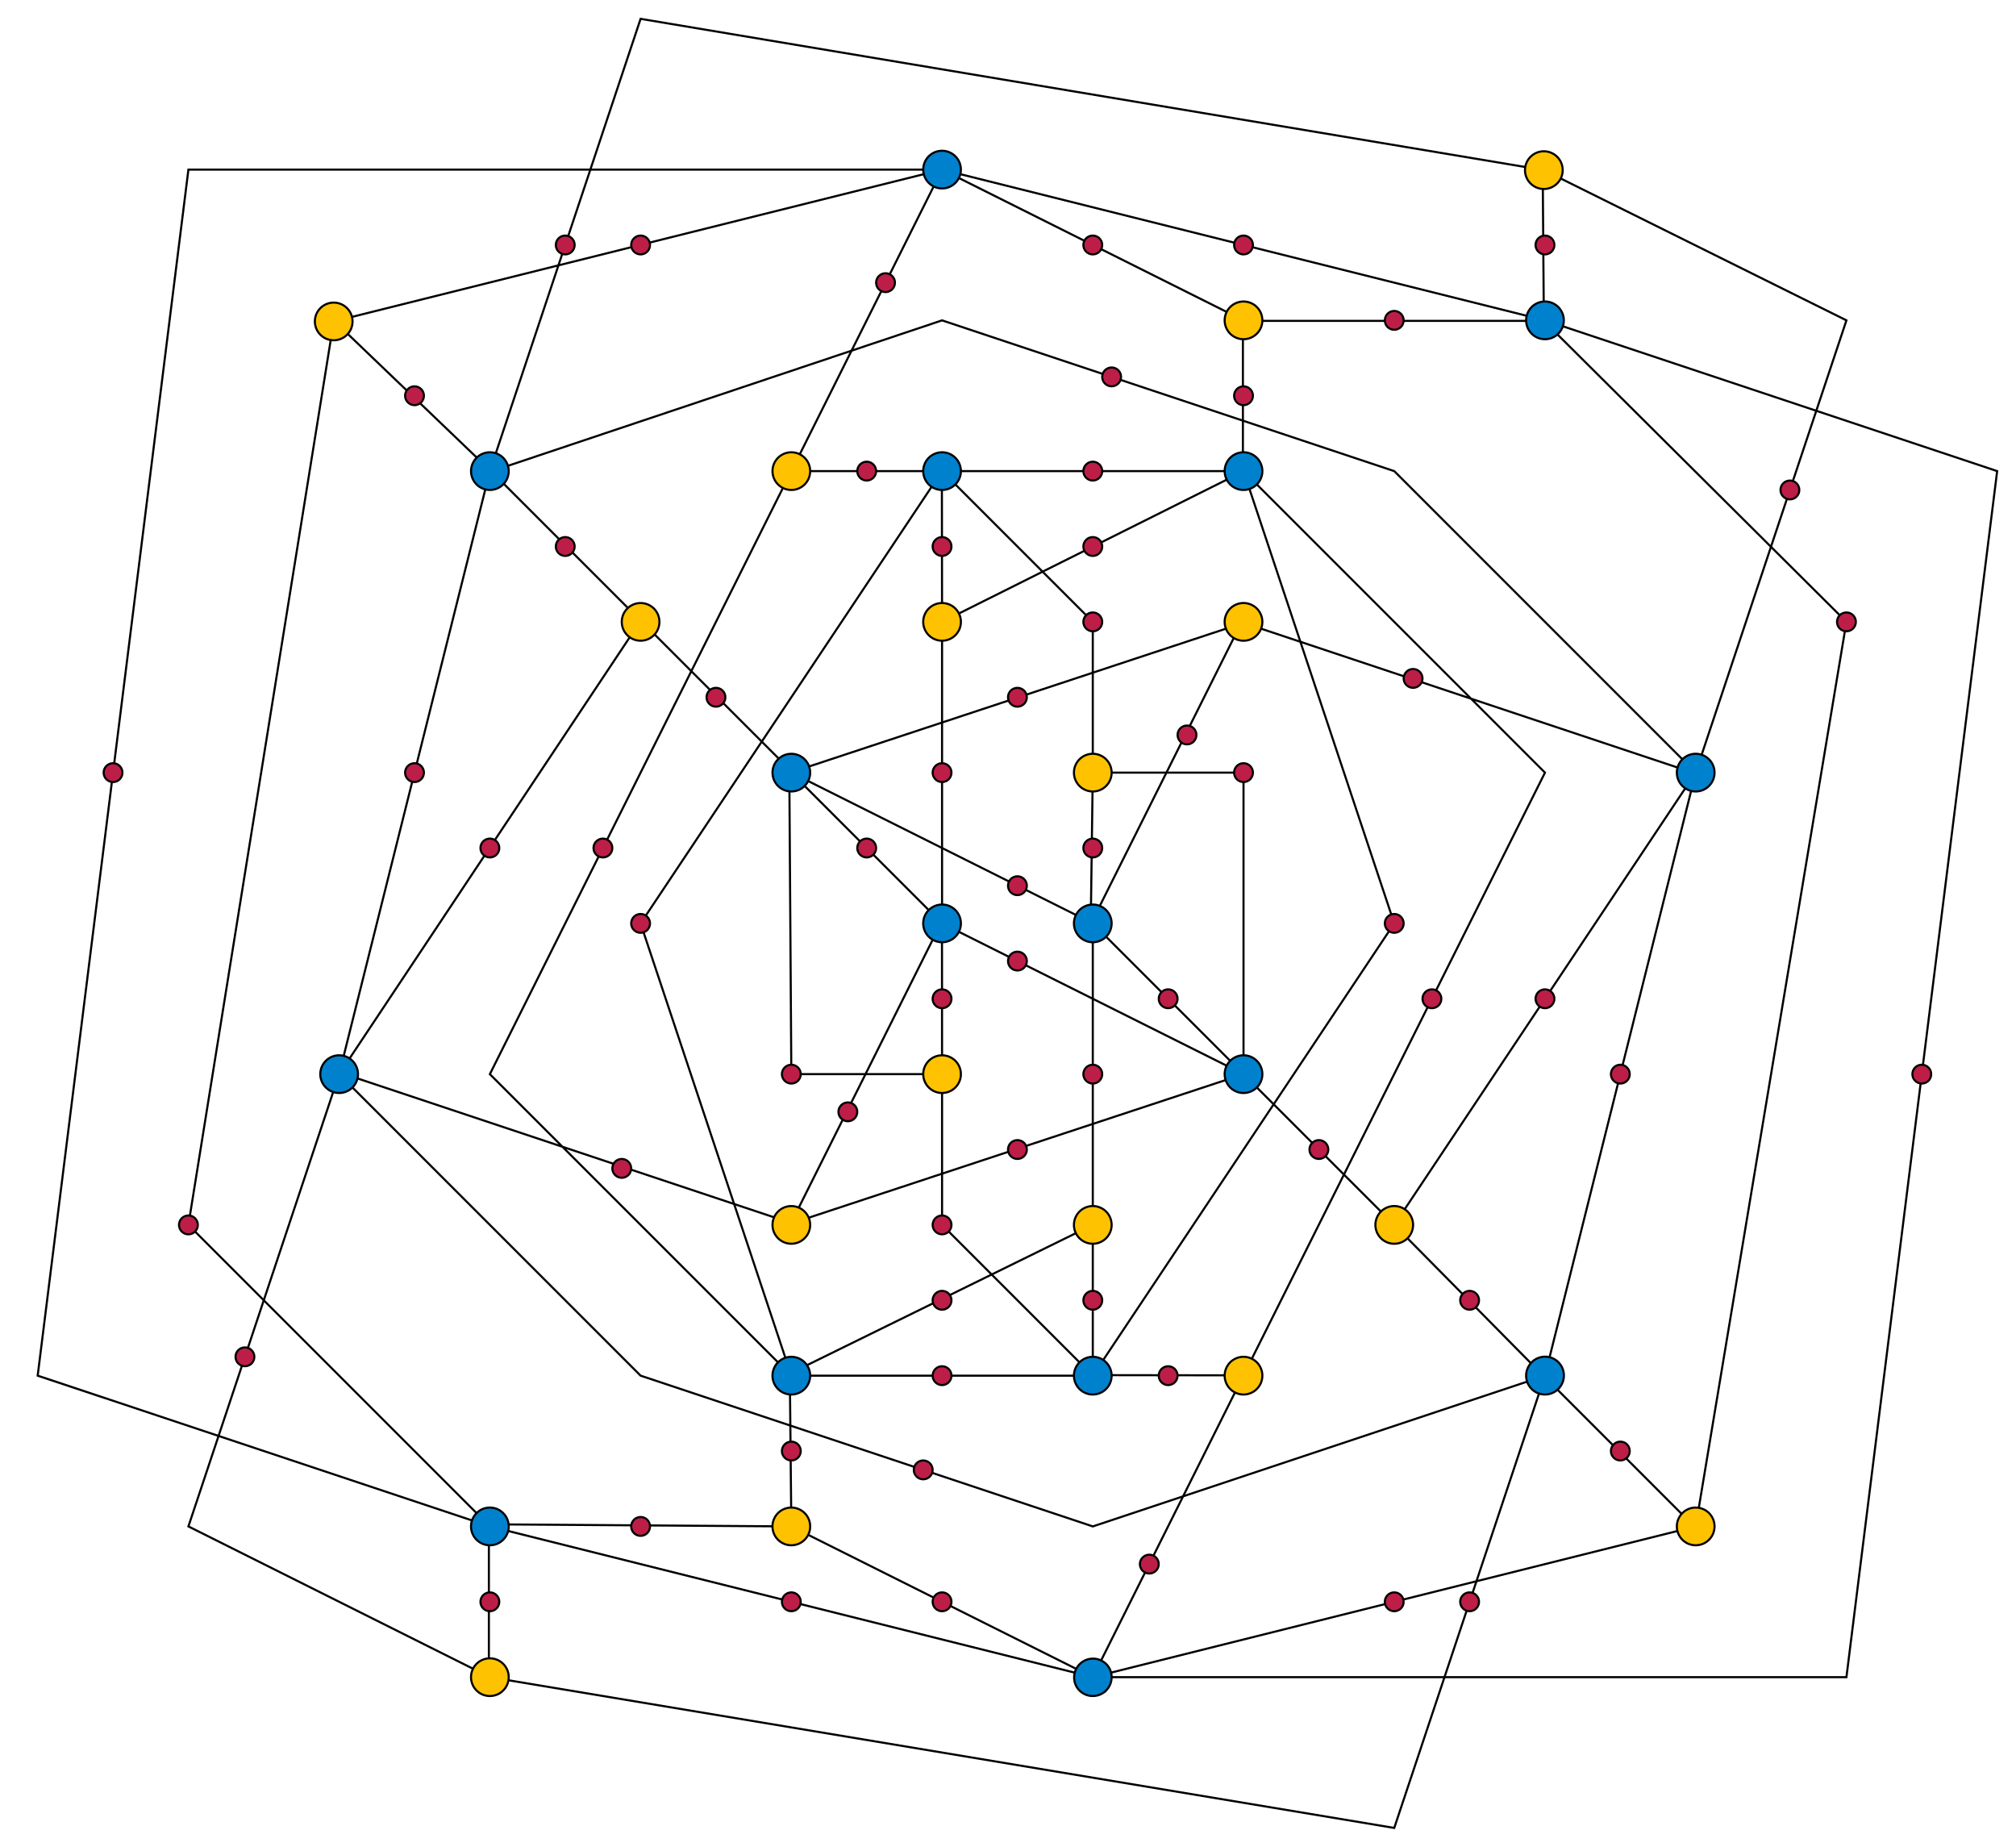 <svg xmlns="http://www.w3.org/2000/svg" width="963" height="882"><path fill="none" stroke="#000" d="M594 513V369h-72"/><path fill="none" stroke="#000" d="M594.894 297.177l-217.852 72.001L378 513h72M450 225h144M522 657H378M522 801h360l72-576-216-72M450 81H90L18 657l216 72"/><path fill="none" stroke="#000" d="M737.461 153.253L882 297l-72 432-288 72"/><path fill="none" stroke="#000" d="M738 657l-72 216-432-71.999L90 729l72-216"/><path fill="none" stroke="#000" d="M234 729L90 585l69.404-431.483L450 81"/><path fill="none" stroke="#000" d="M234 225L306 9l431.461 72.253L882 153l-72 216M450 441V297M522 657l-72-72v-72M522 441v144"/><path fill="none" stroke="#000" d="M450 225l72 72v72M378 657L234 513l144-288M594 513l-218.129 72.007M594 225l144 144-144 287.854M594 153L450 81M378 729l144 72M306.089 296.411L162 513M666 585l144-216M378 225h72M450.063 80.894l-71.999 144M234.124 224.654l-74.595-71.483M306.119 296.53l-72.001-71.999M378.089 368.411l-72-72M449.963 440.197L450 513M377.872 584.113l71.999-143.999M161.765 512.05l216.001 72M233.526 727.99l.001 71.999M378 729l-144.597-1.005M377.281 656.025L378 729M522.099 584.929l-144.928 71.147M522 656.75v-71.749M594 656.854l-72-.104M522 801l72-144.146M736.862 656.589l71.998 71.996M666 585l70.866 71.709M594 513l72 72M521.024 441.045L522 369M593.116 297.129l-72.003 143.998M809.222 369.193L593.22 297.192M737.461 153.253l-.542-71.747M593.585 153.246l143.998.002M593.704 225.216v-71.999M449.899 297.072l143.917-71.907M449.915 225.091L450 297M234 728.999l288 72M738 153L450 81"/><path fill="none" stroke="#000" d="M234 225l-72 288 144 144 216 72 216.001-72.001L810 369 666 225l-216-72-213.404 71.483"/><path fill="none" stroke="#000" d="M378 369l143.999 72L594 513l-144-72z"/><path fill="none" stroke="#000" d="M378 656.999L306 441l144-216M594 224.999L666 441 522 657"/><circle fill="#0081CD" stroke="#000" cx="450" cy="225" r="9"/><circle fill="#0081CD" stroke="#000" cx="450" cy="81" r="8.999"/><circle fill="#0081CD" stroke="#000" cx="234" cy="225" r="8.999"/><circle fill="#0081CD" stroke="#000" cx="378.001" cy="369" r="8.999"/><path fill="#0081CD" stroke="#000" d="M448.245 432.174a8.998 8.998 0 0 1 10.582 7.068 9 9 0 0 1-7.072 10.584c-4.875.971-9.609-2.196-10.582-7.074a8.993 8.993 0 0 1 7.072-10.578zM157 505.517a9 9 0 1 1-2.485 12.48c-2.759-4.13-1.649-9.72 2.485-12.48zM226.518 724c2.763-4.132 8.35-5.244 12.482-2.482a8.996 8.996 0 0 1 2.483 12.483c-2.76 4.134-8.35 5.243-12.485 2.479-4.13-2.757-5.243-8.345-2.48-12.48zM369.174 655.244c.968-4.875 5.707-8.041 10.579-7.071a8.997 8.997 0 0 1 7.072 10.584c-.968 4.878-5.707 8.039-10.585 7.069a8.995 8.995 0 0 1-7.066-10.582zM513.174 658.755c-.971-4.874 2.196-9.611 7.07-10.582a8.996 8.996 0 0 1 10.582 7.073c.971 4.874-2.195 9.611-7.074 10.582-4.872.969-9.607-2.194-10.578-7.073zM514.518 805.998A9 9 0 0 1 529.482 796c2.763 4.133 1.65 9.721-2.487 12.484a8.99 8.99 0 0 1-12.477-2.486zM733 664.482c-4.132-2.76-5.244-8.348-2.482-12.482a8.999 8.999 0 1 1 14.962 10.002c-2.757 4.131-8.343 5.244-12.48 2.48zM592.245 521.827a9 9 0 0 1 3.513-17.654 8.997 8.997 0 0 1 7.066 10.588c-.967 4.872-5.703 8.037-10.579 7.066zM523.756 449.827c-4.873.97-9.611-2.194-10.583-7.069a9.002 9.002 0 0 1 7.075-10.585c4.877-.97 9.609 2.197 10.578 7.075a8.992 8.992 0 0 1-7.07 10.579zM815 376.484c-4.131 2.761-9.72 1.649-12.484-2.483-2.761-4.132-1.65-9.721 2.488-12.486 4.131-2.761 9.717-1.648 12.479 2.49A8.992 8.992 0 0 1 815 376.484zM745.482 158.002c-2.76 4.131-8.348 5.242-12.483 2.482-4.132-2.761-5.244-8.35-2.481-12.487A8.994 8.994 0 0 1 743 145.521c4.133 2.758 5.246 8.343 2.482 12.481zM602.826 226.756c-.967 4.873-5.705 8.038-10.582 7.07-4.875-.969-8.041-5.706-7.071-10.586a8.991 8.991 0 0 1 10.583-7.064 8.989 8.989 0 0 1 7.07 10.58z"/><circle fill="#FEC200" stroke="#000" cx="378.001" cy="225" r="9"/><path fill="#FEC200" stroke="#000" d="M165.767 147.153c3.518 3.514 3.516 9.212.002 12.727-3.515 3.514-9.216 3.516-12.727 0-3.518-3.514-3.516-9.214-.002-12.728 3.513-3.514 9.213-3.514 12.727.001z"/><circle fill="#FEC200" stroke="#000" cx="306" cy="297.001" r="8.998"/><path fill="#FEC200" stroke="#000" d="M450.002 504.002C454.972 504 459 508.029 459 513s-4.028 9-8.998 8.998c-4.973.002-9-4.027-9.002-9-.002-4.969 4.028-8.998 9.002-8.996z"/><circle fill="#FEC200" stroke="#000" cx="378" cy="585" r="8.999"/><path fill="#FEC200" stroke="#000" d="M227.637 794.635c3.516-3.512 9.214-3.514 12.727 0a8.999 8.999 0 0 1 0 12.729c-3.516 3.518-9.214 3.514-12.729-.002-3.514-3.512-3.514-9.212.002-12.727zM369.686 725.557a8.997 8.997 0 0 1 11.757-4.869 8.993 8.993 0 0 1 4.871 11.758c-1.9 4.594-7.166 6.771-11.761 4.869a8.997 8.997 0 0 1-4.867-11.758zM513.001 585a8.997 8.997 0 0 1 8.997-8.999 8.997 8.997 0 0 1 9.002 9c.001 4.974-4.03 8.999-9.003 8.999a8.993 8.993 0 0 1-8.996-9zM585.686 660.442c-1.902-4.591.279-9.855 4.869-11.758a8.997 8.997 0 0 1 11.76 4.873c1.902 4.59-.278 9.854-4.873 11.759a8.997 8.997 0 0 1-11.756-4.874zM803.637 735.362c-3.518-3.513-3.514-9.211-.002-12.727a9 9 0 0 1 12.729 0 8.997 8.997 0 0 1-.004 12.73 8.99 8.99 0 0 1-12.723-.003zM662.557 593.314c-4.592-1.901-6.772-7.166-4.871-11.76 1.9-4.592 7.164-6.771 11.762-4.872a9 9 0 0 1 4.864 11.765c-1.899 4.589-7.16 6.771-11.755 4.867zM522.002 378a9 9 0 0 1-9-9c-.002-4.969 4.029-9 9.001-9a8.998 8.998 0 0 1 8.995 9.006c.004 4.966-4.023 8.994-8.996 8.994zM597.445 305.317c-4.591 1.9-9.857-.279-11.76-4.872-1.902-4.591.278-9.856 4.873-11.762a8.996 8.996 0 0 1 11.756 4.877 8.994 8.994 0 0 1-4.869 11.757zM743.824 87.619c-3.514 3.513-9.212 3.513-12.729-.001-3.513-3.514-3.514-9.211.005-12.731 3.513-3.514 9.209-3.513 12.725.007a8.994 8.994 0 0 1-.001 12.725zM602.314 156.445c-1.901 4.589-7.165 6.771-11.76 4.871-4.593-1.902-6.772-7.167-4.869-11.764a8.992 8.992 0 0 1 11.758-4.863c4.593 1.897 6.776 7.158 4.871 11.756zM459 297c.003 4.967-4.025 8.996-8.998 8.999-4.971.001-9-4.028-9.002-9.003a8.994 8.994 0 0 1 9.003-8.994c4.97-.003 9 4.022 8.997 8.998z"/><circle fill="#BC1E47" stroke="#000" cx="378" cy="513" r="4.5"/><circle fill="#BC1E47" stroke="#000" cx="594" cy="369" r="4.5"/><circle fill="#BC1E47" stroke="#000" cx="522" cy="405" r="4.5"/><circle fill="#BC1E47" stroke="#000" cx="450" cy="477" r="4.5"/><circle fill="#BC1E47" stroke="#000" cx="414" cy="405" r="4.5"/><circle fill="#BC1E47" stroke="#000" cx="558" cy="477" r="4.5"/><circle fill="#BC1E47" stroke="#000" cx="486" cy="423" r="4.5"/><circle fill="#BC1E47" stroke="#000" cx="486" cy="459" r="4.5"/><circle fill="#BC1E47" stroke="#000" cx="486" cy="549" r="4.5"/><circle fill="#BC1E47" stroke="#000" cx="486" cy="333" r="4.5"/><circle fill="#BC1E47" stroke="#000" cx="450" cy="369" r="4.5"/><circle fill="#BC1E47" stroke="#000" cx="522" cy="513" r="4.5"/><circle fill="#BC1E47" stroke="#000" cx="342" cy="333" r="4.5"/><circle fill="#BC1E47" stroke="#000" cx="630" cy="549" r="4.5"/><circle fill="#BC1E47" stroke="#000" cx="684" cy="477" r="4.5"/><circle fill="#BC1E47" stroke="#000" cx="288" cy="405" r="4.5"/><circle fill="#BC1E47" stroke="#000" cx="306" cy="441" r="4.5"/><circle fill="#BC1E47" stroke="#000" cx="666" cy="441" r="4.5"/><circle fill="#BC1E47" stroke="#000" cx="522" cy="225" r="4.5"/><circle fill="#BC1E47" stroke="#000" cx="450" cy="657" r="4.5"/><circle fill="#BC1E47" stroke="#000" cx="558" cy="657" r="4.5"/><circle fill="#BC1E47" stroke="#000" cx="414" cy="225" r="4.5"/><circle fill="#BC1E47" stroke="#000" cx="522" cy="261" r="4.5"/><circle fill="#BC1E47" stroke="#000" cx="450" cy="621" r="4.5"/><circle fill="#BC1E47" stroke="#000" cx="531" cy="180" r="4.5"/><circle fill="#BC1E47" stroke="#000" cx="441" cy="702" r="4.5"/><circle fill="#BC1E47" stroke="#000" cx="738" cy="477" r="4.5"/><circle fill="#BC1E47" stroke="#000" cx="234" cy="405" r="4.5"/><circle fill="#BC1E47" stroke="#000" cx="270" cy="261" r="4.5"/><circle fill="#BC1E47" stroke="#000" cx="702" cy="621" r="4.5"/><circle fill="#BC1E47" stroke="#000" cx="774" cy="693" r="4.5"/><circle fill="#BC1E47" stroke="#000" cx="198" cy="189" r="4.5"/><circle fill="#BC1E47" stroke="#000" cx="90" cy="585" r="4.5"/><circle fill="#BC1E47" stroke="#000" cx="882" cy="297" r="4.5"/><circle fill="#BC1E47" stroke="#000" cx="774" cy="513" r="4.5"/><circle fill="#BC1E47" stroke="#000" cx="198" cy="369" r="4.5"/><circle fill="#BC1E47" stroke="#000" cx="594" cy="189" r="4.5"/><circle fill="#BC1E47" stroke="#000" cx="378" cy="693" r="4.5"/><circle fill="#BC1E47" stroke="#000" cx="306" cy="729" r="4.5"/><circle fill="#BC1E47" stroke="#000" cx="666" cy="153" r="4.5"/><circle fill="#BC1E47" stroke="#000" cx="450" cy="261" r="4.5"/><circle fill="#BC1E47" stroke="#000" cx="522" cy="621" r="4.5"/><circle fill="#BC1E47" stroke="#000" cx="567" cy="351" r="4.5"/><circle fill="#BC1E47" stroke="#000" cx="405" cy="531" r="4.5"/><circle fill="#BC1E47" stroke="#000" cx="675" cy="324" r="4.5"/><circle fill="#BC1E47" stroke="#000" cx="297" cy="558" r="4.5"/><circle fill="#BC1E47" stroke="#000" cx="522" cy="297" r="4.5"/><circle fill="#BC1E47" stroke="#000" cx="450" cy="585" r="4.5"/><circle fill="#BC1E47" stroke="#000" cx="450" cy="765" r="4.5"/><circle fill="#BC1E47" stroke="#000" cx="522" cy="117" r="4.5"/><circle fill="#BC1E47" stroke="#000" cx="594" cy="117" r="4.5"/><circle fill="#BC1E47" stroke="#000" cx="378" cy="765" r="4.5"/><circle fill="#BC1E47" stroke="#000" cx="306" cy="117" r="4.5"/><circle fill="#BC1E47" stroke="#000" cx="666" cy="765" r="4.5"/><circle fill="#BC1E47" stroke="#000" cx="702" cy="765" r="4.5"/><circle fill="#BC1E47" stroke="#000" cx="270" cy="117" r="4.5"/><circle fill="#BC1E47" stroke="#000" cx="54" cy="369" r="4.5"/><circle fill="#BC1E47" stroke="#000" cx="918" cy="513" r="4.5"/><circle fill="#BC1E47" stroke="#000" cx="117" cy="648" r="4.5"/><circle fill="#BC1E47" stroke="#000" cx="855" cy="234" r="4.5"/><circle fill="#BC1E47" stroke="#000" cx="738" cy="117" r="4.5"/><circle fill="#BC1E47" stroke="#000" cx="234" cy="765" r="4.5"/><circle fill="#BC1E47" stroke="#000" cx="549" cy="747" r="4.5"/><circle fill="#BC1E47" stroke="#000" cx="423" cy="135" r="4.5"/></svg>